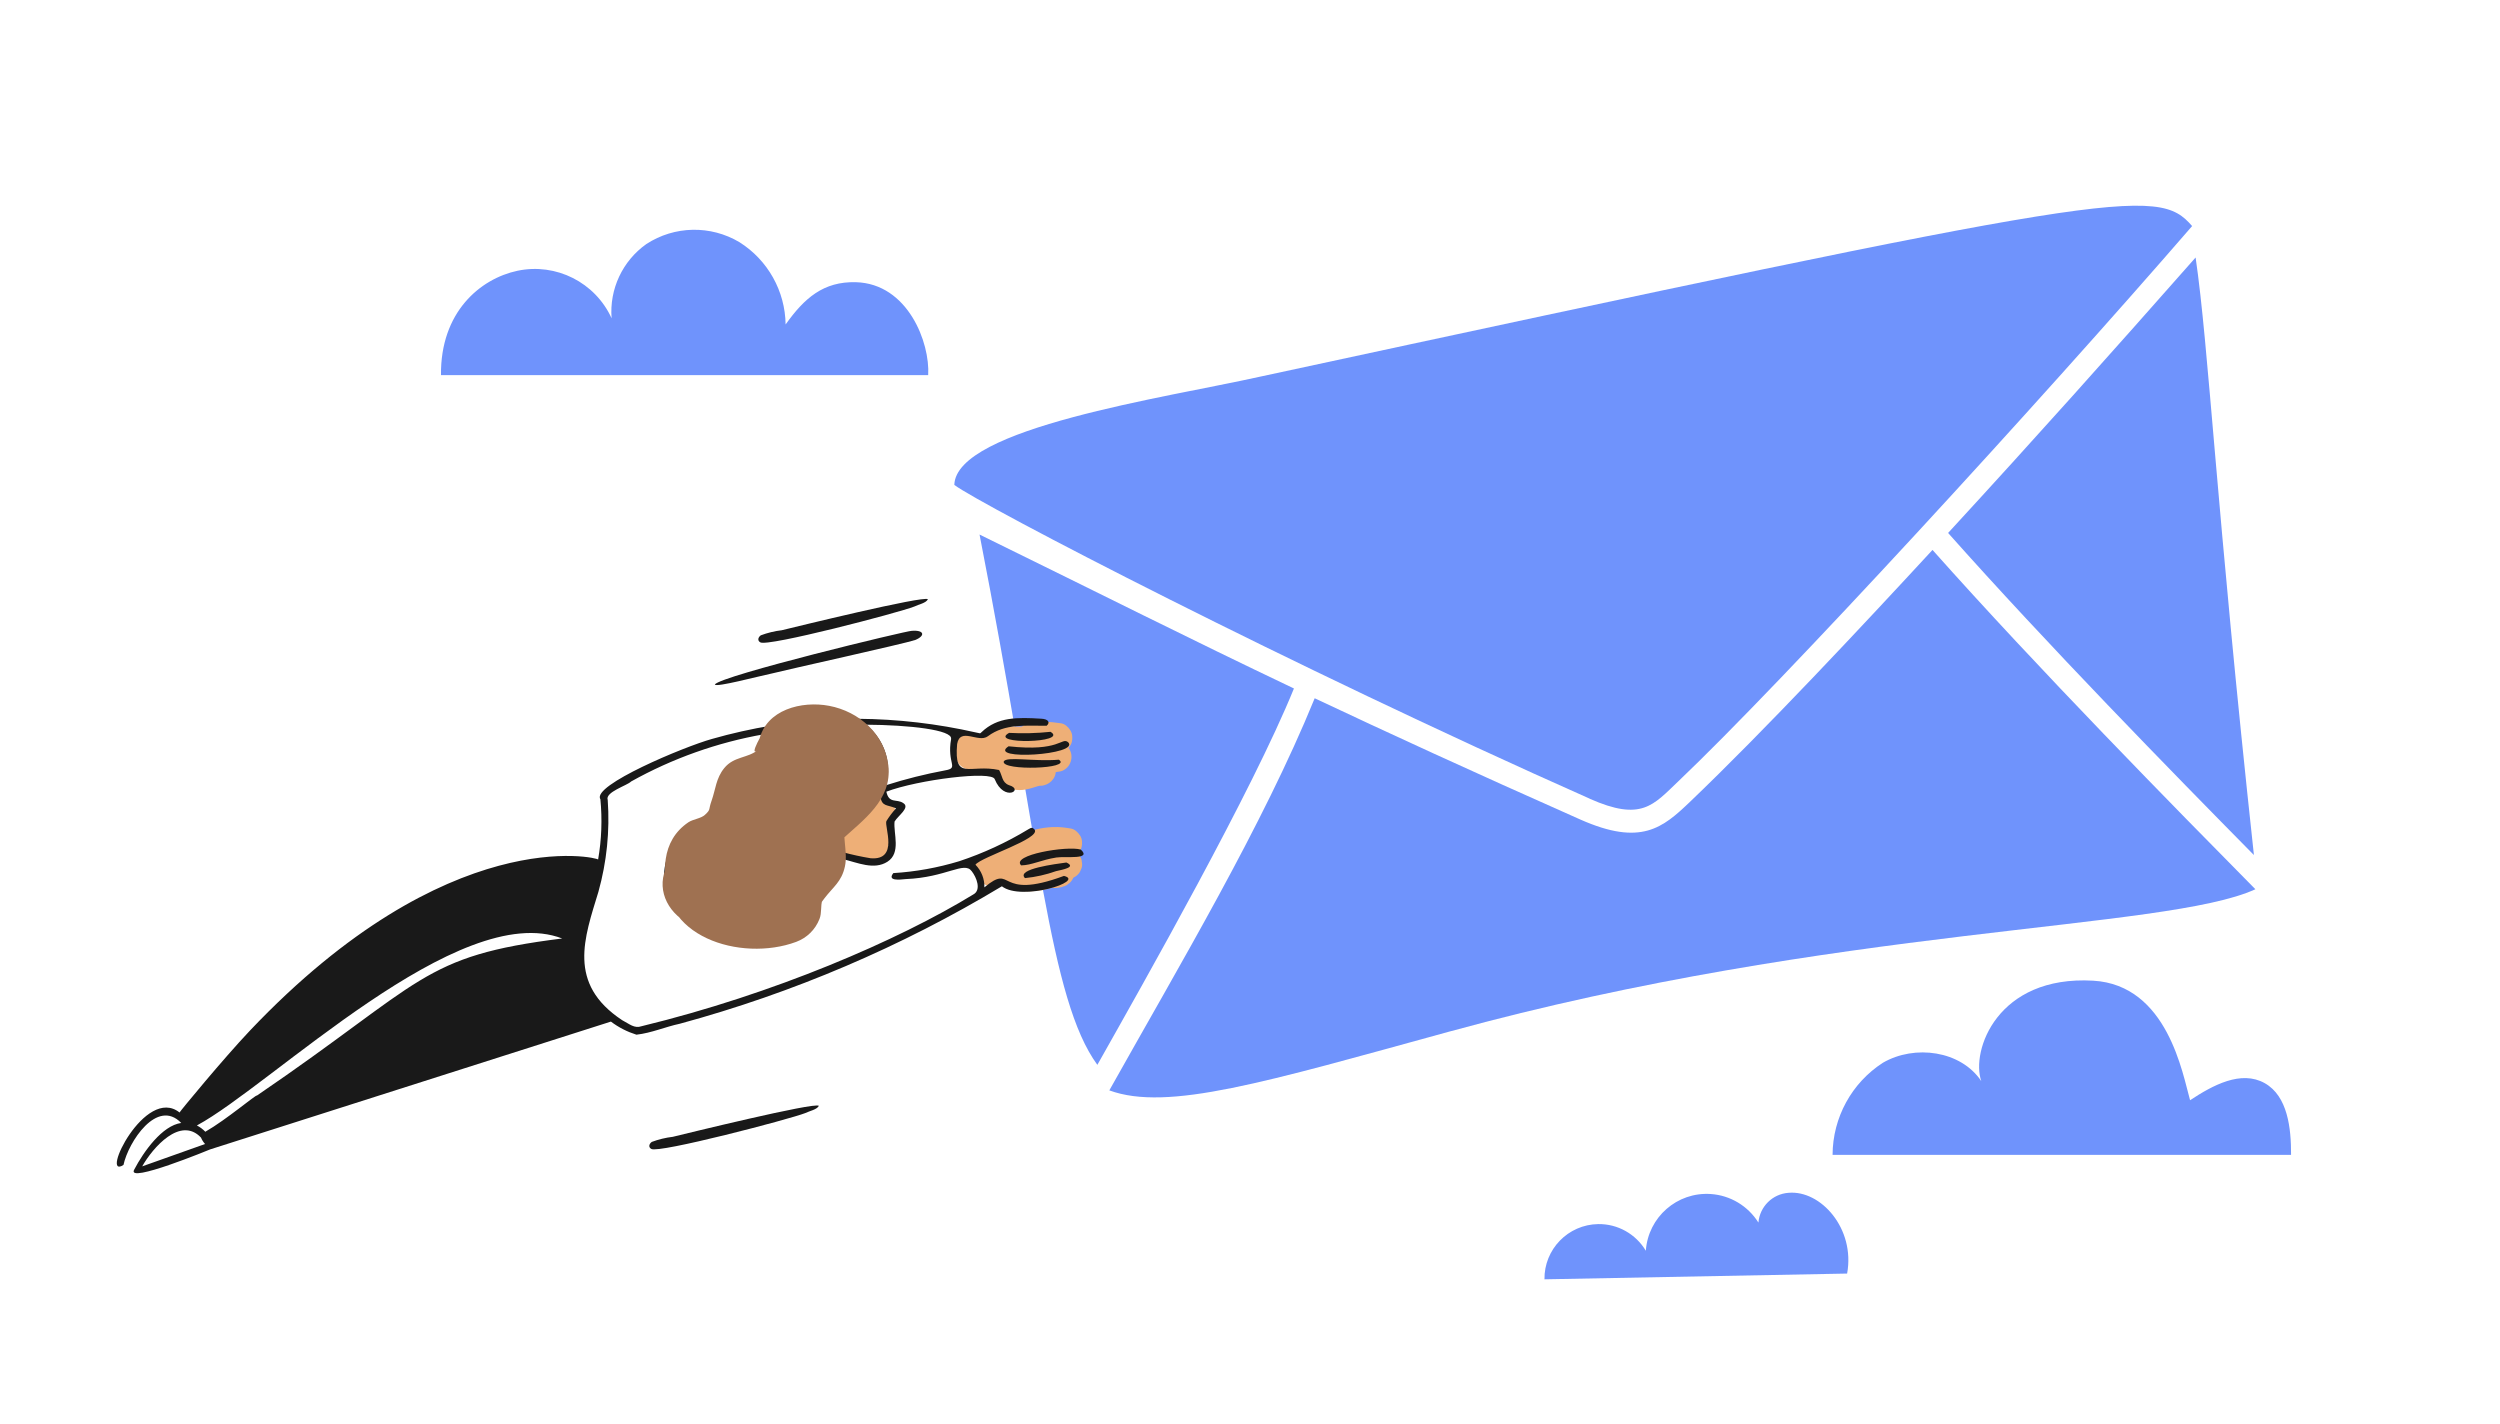 <svg width="330" height="188" viewBox="0 0 330 188" fill="none" xmlns="http://www.w3.org/2000/svg">
<path d="M170.8 90.88C156.56 84.1 145.73 78.61 129.3 70.56C137.22 111.14 138.54 131.91 144.85 140.56C151.06 129.54 165.26 104.51 170.8 90.88Z" fill="#6F93FC"/>
<path d="M255.09 72.59C245.93 82.52 232.89 96.46 223.08 105.84C219.49 109.27 216.62 111.73 208.61 108.18C194.14 101.76 183.14 96.7 173.54 92.17C166.67 109.02 155.7 127.39 146.43 143.93C154.11 146.75 166.97 142.85 191.31 136.17C242.34 122.18 285.88 122.83 297.71 117.38C286.98 106.51 269.15 88.39 255.09 72.59Z" fill="#6F93FC"/>
<path d="M209.83 105.43C216.68 108.47 218.23 106.28 221.54 103.13C235.35 90 269 53.36 289.36 29.84C284.74 24.51 279.92 25.22 166.19 49.75C153.97 52.48 126.18 56.49 125.97 64.01C129.5 66.66 170.26 87.85 209.83 105.42V105.43Z" fill="#6F93FC"/>
<path d="M297.52 112.89C292.53 66.91 291.55 45.77 289.82 33.99C278.15 47.21 269.04 57.42 257.15 70.35C270.22 85.05 286.64 101.84 297.53 112.88L297.52 112.89Z" fill="#6F93FC"/>
<path d="M134.28 112.14C133.53 114.03 135.83 112.23 136.55 111.99C138.08 111.39 139.72 111.1 141.36 111.16C142.77 108.76 134.57 111.4 134.28 112.14Z" fill="#191919"/>
<path d="M113.39 104.81C112.78 105.86 112.83 107.21 113.58 108.17C114.33 109.13 115.54 109.53 116.75 109.27C117.57 109.1 118.26 108.17 118.22 107.34C118.2 106.98 118.11 106.64 117.95 106.33C117.75 105.95 117.2 105.47 116.75 105.41C115.95 105.3 115.18 105.26 114.4 105.53C113.67 105.78 112.96 106.17 112.42 106.74C111.83 107.36 111.49 108.16 111.72 109.02C111.88 109.64 112.31 110.16 112.88 110.46C113.4 110.73 113.98 110.79 114.51 111.01L114.03 110.81C114.15 110.86 114.26 110.92 114.36 110.99L113.96 110.68C114.04 110.74 114.1 110.81 114.17 110.88L113.86 110.48C113.9 110.54 113.94 110.6 113.97 110.68L113.77 110.2C113.8 110.28 113.82 110.35 113.83 110.44L113.76 109.91C113.76 109.99 113.76 110.07 113.76 110.15L113.83 109.62C113.81 109.7 113.79 109.78 113.76 109.85L113.96 109.37C113.91 109.47 113.86 109.57 113.79 109.66L114.1 109.26C114.03 109.35 113.95 109.42 113.86 109.49L114.26 109.18C114.16 109.25 114.06 109.3 113.94 109.35L114.42 109.15C114.26 109.21 114.11 109.24 113.95 109.26L114.48 109.19C114.21 109.22 113.95 109.2 113.69 109.17L114.22 109.24C113.72 109.17 113.24 109.05 112.77 108.88C112.18 108.67 111.5 108.88 111.03 109.24C110.56 109.6 110.17 110.2 110.24 110.81C110.33 111.55 110.53 112.21 111.09 112.74C111.54 113.17 112.05 113.42 112.64 113.63C113.59 113.99 114.78 114.2 115.75 113.83C116.25 113.64 116.67 113.39 116.95 112.91C117.2 112.48 117.31 111.85 117.15 111.37C116.99 110.89 116.69 110.42 116.23 110.17C115.77 109.92 115.18 109.78 114.69 109.97C114.56 110.02 114.43 110.06 114.28 110.08L114.81 110.01C114.63 110.03 114.46 110.01 114.28 110L114.81 110.07C114.39 110.01 113.97 109.89 113.58 109.73L114.06 109.93C113.91 109.86 113.77 109.79 113.63 109.7L114.03 110.01C113.95 109.95 113.88 109.88 113.81 109.8L114.12 110.2C114.08 110.14 114.04 110.08 114.01 110.01L114.21 110.49C114.21 110.49 114.18 110.4 114.17 110.35L114.24 110.88V110.8C113.39 111.44 112.54 112.09 111.7 112.73C112.07 112.86 112.45 112.97 112.84 113.04C113.34 113.13 113.87 113.22 114.38 113.18C115.6 113.1 116.82 112.55 117.39 111.41C117.96 110.27 117.86 108.72 116.8 107.84C116.34 107.46 115.86 107.21 115.29 107.04C115.01 106.95 114.71 106.9 114.44 106.8L114.92 107C114.92 107 114.83 106.96 114.79 106.93L115.19 107.24L115.14 107.19L115.45 107.59L115.41 107.53L115.61 108.01L115.59 107.94V109V108.9C115.54 109.06 115.47 109.22 115.4 109.38L115.45 109.29L115.14 109.69C115.26 109.54 115.4 109.41 115.54 109.29L115.14 109.6C115.34 109.45 115.55 109.33 115.78 109.22L115.3 109.42C115.53 109.33 115.77 109.26 116.02 109.23L115.49 109.3C115.71 109.28 115.92 109.27 116.14 109.3L115.61 109.23H115.7V105.39L115.62 105.41L116.15 105.34C116.06 105.35 115.98 105.35 115.89 105.34L116.42 105.41C116.3 105.39 116.2 105.36 116.09 105.32L116.57 105.52C116.49 105.48 116.42 105.44 116.35 105.39L116.75 105.7C116.68 105.64 116.63 105.58 116.57 105.51L116.88 105.91C116.83 105.83 116.79 105.77 116.76 105.68L116.96 106.16C116.93 106.08 116.91 106 116.9 105.91L116.97 106.44C116.97 106.35 116.97 106.27 116.97 106.18L116.9 106.71C116.92 106.62 116.94 106.54 116.97 106.46L116.77 106.94C116.79 106.89 116.82 106.84 116.85 106.79C117.37 105.88 117.09 104.56 116.13 104.05C115.17 103.54 113.95 103.8 113.39 104.77V104.81Z" fill="#EEAF77"/>
<path d="M126.78 100.69C127.14 100.85 127.49 101.01 127.87 101.11C128.25 101.21 128.65 101.26 129.04 101.31C129.67 101.39 130.29 101.31 130.92 101.21C131.18 101.15 131.41 101.03 131.6 100.85C131.82 100.71 131.99 100.52 132.12 100.29C132.27 100.06 132.35 99.81 132.36 99.55C132.42 99.28 132.41 99.02 132.32 98.75C132.16 98.27 131.86 97.8 131.4 97.55L130.92 97.35C130.57 97.25 130.21 97.25 129.86 97.35C129.8 97.36 129.74 97.37 129.68 97.38L130.21 97.31C129.82 97.36 129.44 97.36 129.05 97.31L129.58 97.38C129.18 97.32 128.79 97.22 128.41 97.06L128.89 97.26C128.89 97.26 128.83 97.24 128.8 97.22C128.57 97.07 128.32 96.99 128.06 96.98C127.79 96.92 127.53 96.93 127.26 97.02C127 97.08 126.77 97.2 126.58 97.38C126.36 97.52 126.19 97.71 126.06 97.94C125.81 98.4 125.69 98.97 125.86 99.48L126.06 99.96C126.24 100.26 126.48 100.5 126.78 100.68V100.69Z" fill="#EEAF77"/>
<path d="M128.06 101.6C128.6 101.61 129.13 101.64 129.67 101.68C129.91 101.7 130.15 101.72 130.38 101.75C130.53 101.77 130.68 101.78 130.82 101.8C130.88 101.8 130.94 101.81 131 101.82C131.13 101.84 131.12 101.84 130.98 101.82C130.83 101.8 130.83 101.8 131.01 101.82L131.14 101.85C131.4 101.89 131.13 101.85 131.02 101.79C130.94 101.75 130.72 101.49 130.88 101.68C131.13 101.98 130.71 101.37 130.82 101.58C130.98 101.89 131.18 102.2 131.37 102.49C132.11 103.6 133.21 104.3 134.58 104.29C135.14 104.29 135.71 104.17 136.24 104.01C136.47 103.94 136.7 103.86 136.94 103.79C137.07 103.75 137.2 103.73 137.33 103.7C137.6 103.63 136.86 103.73 137.36 103.72C138.41 103.7 139.41 102.82 139.36 101.72C139.31 100.62 138.48 99.7 137.36 99.72C136.75 99.73 136.15 99.85 135.57 100.03C135.36 100.09 135.16 100.16 134.95 100.22C134.83 100.25 134.7 100.27 134.58 100.31C134.33 100.37 134.91 100.32 134.66 100.29C134.39 100.26 134.44 100.28 134.68 100.32C134.44 100.27 134.62 100.32 134.75 100.38C134.44 100.24 134.86 100.39 134.85 100.47C134.85 100.47 134.53 100.1 134.78 100.41C134.98 100.65 134.81 100.43 134.78 100.37C134.73 100.28 134.68 100.2 134.63 100.12C134.54 99.97 134.46 99.81 134.36 99.66C134.03 99.16 133.66 98.73 133.16 98.4C132.59 98.02 131.96 97.939 131.3 97.85C130.23 97.71 129.17 97.62 128.09 97.59C127.01 97.559 126.04 98.529 126.09 99.59C126.14 100.65 126.97 101.56 128.09 101.59L128.06 101.6Z" fill="#EEAF77"/>
<path d="M134.14 102.35C136.1 102.35 138.06 102.16 139.99 101.82C140.3 101.77 140.66 101.52 140.87 101.31C141.18 101 141.36 100.59 141.42 100.16C141.47 99.79 141.42 99.46 141.28 99.12C141.12 98.75 140.84 98.34 140.46 98.16C140.32 98.1 140.19 98.03 140.05 97.97C139.56 97.74 139.05 97.62 138.51 97.77C138.05 97.9 137.54 98.26 137.31 98.69C137.06 99.15 136.94 99.72 137.11 100.23C137.26 100.7 137.56 101.21 138.03 101.43C138.17 101.49 138.3 101.56 138.44 101.62L138.92 97.96C138.48 98.04 138.04 98.11 137.6 98.17L138.13 98.1C136.8 98.27 135.47 98.36 134.13 98.36C133.08 98.36 132.08 99.28 132.13 100.36C132.18 101.44 133.01 102.36 134.13 102.36L134.14 102.35Z" fill="#EEAF77"/>
<path d="M131.54 99.669C132.64 99.829 133.74 99.949 134.85 99.919C135.96 99.889 137.06 99.759 138.15 99.559C138.62 99.469 139.11 99.039 139.35 98.639C139.6 98.209 139.71 97.579 139.55 97.099C139.39 96.619 139.09 96.149 138.63 95.899C138.13 95.639 137.64 95.589 137.09 95.699C136.81 95.749 136.53 95.799 136.24 95.839L136.77 95.769C135.31 95.959 133.84 95.969 132.39 95.779L132.92 95.849C132.81 95.839 132.71 95.819 132.6 95.799C132.05 95.719 131.56 95.709 131.06 95.999C130.65 96.239 130.25 96.719 130.14 97.199C130.02 97.709 130.05 98.289 130.34 98.739C130.6 99.149 131.03 99.579 131.54 99.659V99.669Z" fill="#EEAF77"/>
<path d="M131.47 116.93C133.92 116.07 136.43 115.41 138.99 114.95C139.81 114.8 140.49 113.84 140.46 113.02C140.43 112.2 139.87 111.25 138.99 111.09C138.89 111.07 138.78 111.05 138.68 111.03C138.14 110.93 137.62 110.95 137.14 111.23C136.73 111.47 136.33 111.95 136.22 112.43C136 113.41 136.52 114.69 137.62 114.89C137.72 114.91 137.83 114.93 137.93 114.95V111.09C135.37 111.55 132.86 112.21 130.41 113.07C129.43 113.42 128.66 114.45 129.01 115.53C129.32 116.5 130.41 117.3 131.47 116.93Z" fill="#EEAF77"/>
<path d="M130.39 116.52C131.9 116.36 133.23 115.92 134.6 115.29C135.73 114.77 136.84 114.18 137.95 113.61C138.88 113.14 139.23 111.74 138.67 110.87C138.05 109.92 136.93 109.65 135.93 110.15C134.66 110.79 133.4 111.48 132.09 112.04L132.57 111.84C131.77 112.17 130.95 112.44 130.09 112.56L130.62 112.49C130.54 112.5 130.46 112.51 130.39 112.52C129.85 112.58 129.38 112.71 128.98 113.11C128.63 113.46 128.37 114.03 128.39 114.52C128.43 115.51 129.28 116.64 130.39 116.52Z" fill="#EEAF77"/>
<path d="M134.52 117.57C136.72 117.87 138.98 117.37 140.94 116.37C141.87 115.89 142.22 114.51 141.66 113.63C141.05 112.68 139.92 112.4 138.92 112.91C138.72 113.01 138.52 113.1 138.32 113.19L138.8 112.99C138.04 113.31 137.25 113.53 136.44 113.64L136.97 113.57C136.16 113.68 135.34 113.68 134.52 113.57C134.05 113.51 133.42 113.84 133.11 114.16C132.76 114.51 132.5 115.08 132.52 115.57C132.54 116.06 132.71 116.62 133.11 116.98L133.51 117.29C133.82 117.47 134.16 117.56 134.52 117.56V117.57Z" fill="#EEAF77"/>
<path d="M137.76 113.36C138.09 113.28 138.42 113.21 138.75 113.17L138.22 113.24C138.96 113.14 139.7 113.14 140.44 113.24L139.91 113.17C140.04 113.19 140.18 113.21 140.31 113.23C140.58 113.31 140.84 113.33 141.11 113.27C141.38 113.26 141.62 113.18 141.85 113.03C142.26 112.79 142.66 112.31 142.77 111.83C142.89 111.32 142.86 110.74 142.57 110.29C142.3 109.88 141.88 109.46 141.37 109.37C140.6 109.23 139.81 109.14 139.02 109.17C138.23 109.2 137.45 109.31 136.69 109.5C136.21 109.62 135.74 109.99 135.49 110.42C135.24 110.85 135.13 111.48 135.29 111.96C135.45 112.44 135.75 112.91 136.21 113.16C136.67 113.41 137.21 113.5 137.75 113.36H137.76Z" fill="#EEAF77"/>
<path d="M139.32 116.21C139.63 116.1 139.95 116.02 140.28 115.97L139.75 116.04C140.12 115.99 140.49 115.99 140.85 116.03C141.13 116.04 141.38 115.98 141.62 115.86C141.87 115.78 142.08 115.64 142.26 115.45C142.46 115.27 142.59 115.05 142.67 114.81C142.8 114.57 142.85 114.31 142.84 114.04L142.77 113.51C142.67 113.17 142.5 112.88 142.26 112.63L141.86 112.32C141.55 112.14 141.21 112.05 140.85 112.05C140.49 112.01 140.14 112.02 139.78 112.05C139.26 112.11 138.75 112.18 138.25 112.36C137.99 112.42 137.76 112.54 137.57 112.72C137.35 112.86 137.18 113.05 137.05 113.28C136.9 113.51 136.82 113.76 136.81 114.02C136.75 114.29 136.76 114.55 136.85 114.82L137.05 115.3C137.23 115.6 137.47 115.84 137.77 116.02L138.25 116.22C138.6 116.32 138.96 116.32 139.31 116.22L139.32 116.21Z" fill="#EEAF77"/>
<path d="M138.25 117.11C138.51 117.16 138.77 117.2 139.04 117.22C139.13 117.22 139.22 117.22 139.31 117.22C139.57 117.2 139.83 117.17 140.09 117.11C140.18 117.09 140.27 117.06 140.35 117.02C140.61 116.96 140.84 116.84 141.03 116.66C141.25 116.52 141.42 116.33 141.55 116.1C141.7 115.87 141.78 115.62 141.79 115.36C141.85 115.09 141.84 114.83 141.75 114.56L141.55 114.08C141.37 113.78 141.13 113.54 140.83 113.36L140.35 113.16C140 113.06 139.64 113.06 139.29 113.16C139.15 113.22 139 113.26 138.84 113.28L139.37 113.21C139.22 113.23 139.06 113.23 138.91 113.21L139.44 113.28C139.44 113.28 139.35 113.27 139.31 113.26C139.04 113.18 138.78 113.16 138.51 113.22C138.24 113.23 138 113.31 137.77 113.46C137.54 113.59 137.35 113.76 137.21 113.98C137.03 114.17 136.91 114.4 136.85 114.66L136.78 115.19C136.78 115.55 136.87 115.89 137.05 116.2L137.36 116.6C137.61 116.85 137.9 117.02 138.24 117.11H138.25Z" fill="#EEAF77"/>
<path d="M136.72 99.38C136.87 99.35 137.02 99.33 137.17 99.31L136.64 99.38C137.54 99.26 138.45 99.27 139.36 99.38L138.83 99.31C138.89 99.31 138.96 99.33 139.02 99.34C139.29 99.42 139.55 99.44 139.82 99.38C140.09 99.37 140.33 99.29 140.56 99.14C140.97 98.9 141.37 98.42 141.48 97.94C141.6 97.43 141.57 96.85 141.28 96.4C141.02 95.99 140.59 95.56 140.08 95.48C139.35 95.37 138.61 95.28 137.87 95.29C137.13 95.3 136.39 95.39 135.66 95.52C135.19 95.6 134.7 96.05 134.46 96.44C134.21 96.87 134.1 97.5 134.26 97.98C134.42 98.46 134.72 98.93 135.18 99.18L135.66 99.38C136.01 99.48 136.37 99.48 136.72 99.38Z" fill="#EEAF77"/>
<path d="M142.64 112.14C140.91 111.62 133.4 112.84 134.79 114.23C136.19 114.21 137.41 113.51 139.45 113.19C140.65 113 144.19 113.53 142.65 112.13L142.64 112.14Z" fill="#191919"/>
<path d="M140.77 113.85C139.43 114.04 134.07 114.69 135.3 115.91C136.7 115.77 138.08 115.46 139.4 114.99C140.21 114.8 142.15 114.48 140.76 113.85H140.77Z" fill="#191919"/>
<path d="M139.77 100.28C136.45 100.56 132.74 99.79 132.49 100.54C132.28 101.77 141.6 101.5 139.77 100.28Z" fill="#191919"/>
<path d="M133.13 98.51C130.17 100.43 142.7 99.65 140.98 97.96C140.1 97.29 139.92 99.26 133.13 98.51Z" fill="#191919"/>
<path d="M133.2 96.74C130.36 98.3 141.14 98.08 138.67 96.6C136.85 96.79 135.02 96.84 133.2 96.74Z" fill="#191919"/>
<path d="M140.44 115.62C131.4 118.98 133.89 113.83 129.94 117.13C129.97 116.01 129.54 114.94 128.76 114.14C129.49 113.13 137.41 110.71 136.57 109.51C136.28 109.19 136.16 109.21 135.7 109.49C132.84 111.22 129.79 112.63 126.62 113.68C123.79 114.54 120.87 115.07 117.92 115.25C117.07 116.33 118.79 116.12 119.56 116.04C124.94 115.82 127.26 113.64 128.26 114.99C128.91 115.81 129.56 117.48 128.49 118.06C118.59 124.12 102.14 131.22 84.69 135.46C83.74 135.8 83.08 135.16 82.12 134.66C74.83 129.84 77.15 123.78 78.99 117.72C80.09 113.78 80.51 109.68 80.22 105.6C79.82 104.56 82.82 103.68 83.3 103.16C88.76 100.11 94.7 98 100.86 96.92C99.5 98.94 99.97 100.9 98.3 101.44C92.45 102.46 95.98 106.63 93.38 109.48C92.96 109.85 92.42 110.05 91.87 110.04C88.68 110.27 87.55 113.4 87.66 116.11C87.86 123.81 100.8 125.15 105.28 123.07C110.11 120.7 104.6 118.66 110.39 115.73C110.91 115.06 111.21 114.25 111.26 113.4C113.21 113.87 115.36 114.88 117.14 113.75C118.97 112.58 117.92 110.04 118.08 108.45C118.55 107.65 120.19 106.59 119.22 106C118.38 105.42 117.34 106.13 117 104.5C121.14 102.93 131 101.68 131.31 102.87C132.56 105.92 135.26 104.23 133.18 103.64C132.23 103.27 132.33 102.4 131.88 101.64C127.98 100.81 125.92 103.18 126.34 98.22C126.73 95.92 129.16 98.12 130.39 97.19C132.7 95.46 135.47 95.83 138.16 95.8C138.68 95.33 138.34 94.92 137.47 94.87C134.31 94.68 131.69 94.61 129.57 96.64C129.35 96.9 129.34 96.77 128.84 96.69C123.73 95.53 118.51 94.92 113.27 94.88C109.7 92.56 105.03 92.93 101.87 95.77C99.21 96.21 96.57 96.8 93.98 97.54C90.29 98.57 78.06 103.68 79.25 105.49C79.51 108.15 79.41 110.83 78.95 113.46C79 113.21 59.24 108.38 32.99 136.04C29.47 139.76 23.71 146.75 23.7 146.85C19.17 143.25 13.13 155.81 16.3 153.77C16.95 150.74 20.74 144.93 23.92 148.23C21.41 148.58 18.97 151.99 17.71 154.4C16.64 156.31 27.74 151.72 27.74 151.72L80.64 134.85C81.66 135.62 82.8 136.2 84.01 136.58C86.02 136.35 87.79 135.55 89.75 135.13C104.69 131.07 118.99 124.97 132.25 116.99C134.82 119 143.33 116.31 140.44 115.62ZM125.55 97.53C124.95 100.85 126.66 101.36 124.75 101.69C122.12 102.18 119.53 102.83 116.98 103.64C117.76 100.68 116.7 97.54 114.29 95.66C120.05 95.69 125.76 96.35 125.54 97.53H125.55ZM113.14 107.62C114.35 107.07 115.41 106.22 116.21 105.15C116.42 106.51 117.11 106.19 118.28 106.7C117.8 107.22 117.37 107.79 117 108.39C116.72 109.12 118.67 113.59 114.93 113.29C113.7 113.09 112.48 112.82 111.28 112.5C111.3 110.7 111.1 108.91 113.14 107.62ZM26.53 150.16C26.66 150.47 26.84 150.76 27.07 151.01L18.77 153.96C20.17 151.48 23.82 147.3 26.53 150.16ZM27.11 149.4C26.79 149.06 26.41 148.78 25.99 148.56C35.82 143.27 60.62 118.65 74.21 123.88C55.58 126.2 56.05 129.53 33.92 144.61C33.81 144.45 29.9 147.79 27.12 149.38L27.11 149.4Z" fill="#191919"/>
<path d="M111.77 94.57C108.25 92.73 104.22 92.71 101.35 95.78C100.74 96.43 98.71 100.1 100.04 98.99C98.72 100.1 96.87 99.82 95.6 101.39C94.5 102.74 94.47 104.18 93.92 105.72C93.49 106.92 93.86 106.82 93.05 107.56C92.52 108.05 91.48 108.13 90.87 108.54C87.22 111.01 87.33 115.4 88.52 119.18L94.4 114.66L95.31 117.66L88 114.58C86.67 123.6 97.78 127.04 105.09 124.33C106.51 123.8 107.61 122.73 108.17 121.31C108.5 120.48 108.29 119.62 108.55 118.81C108.41 119.26 108.24 119.34 108.81 118.6C109.96 117.08 111.09 116.41 111.53 114.37C111.97 112.33 110.99 110.07 111.7 108.02H103.99L104.22 109.25C104.81 112.36 108.86 112.91 110.91 111.02C113.93 108.23 117.79 105.62 117.26 101.02C116.78 96.9 113.4 93.92 109.45 93.17C105.84 92.48 101.12 93.66 100.22 97.69C99.24 102.04 102.94 103.17 106.08 104.46L103.69 102.62C103.76 101.1 103.51 100.85 102.93 101.86C102.48 102.38 102.05 102.92 101.65 103.48C101.09 104.26 100.59 104.99 100.22 105.89C99.02 108.78 100.07 111.13 96.46 112.46C91.67 114.22 93.74 121.95 98.59 120.17C101.2 119.21 103.77 118.16 105.48 115.86C107.5 113.14 107.48 109.62 109.26 106.73C110.65 104.49 112.28 102.49 111.26 99.7C110.89 98.68 110.07 97.74 109.17 97.15C108.68 96.83 106.39 95.69 106.88 96.28L108.05 99.11L108.15 98.23L106.98 101.06L107.39 100.97C109.15 101.34 109.47 101.85 108.36 102.51C108.11 103.26 105.76 104.92 105.26 105.38L111.95 107.15L111.72 105.92C110.93 101.74 105.19 102.51 104.01 105.92C103.39 107.7 103.59 108.95 103.55 110.78C103.5 113.7 104.21 111.08 102.86 113.03C102.18 114.02 101.29 114.53 100.85 115.76C100.65 116.33 100.21 119.05 100.59 118.49L102.98 116.65C102.41 116.81 95.74 116.7 95.73 116.74C96.37 112.37 91.07 109.68 88.42 113.66C86.51 116.53 87.6 119.84 90.38 121.61C93.29 123.46 97.29 120.38 96.26 117.09C95.38 114.27 97.71 114.89 99.47 113.24C101.06 111.74 101.17 109.92 101.69 107.96C101.74 107.59 101.79 107.22 101.84 106.84C101.82 106.1 101.94 106.06 102.19 106.73C102.84 106.26 103.8 106.18 104.5 105.7C105.2 105.22 105.8 104.65 106.25 103.96C106.7 103.27 106.54 100.87 107.76 101.51C112.32 103.89 116.37 96.99 111.8 94.6L111.77 94.57Z" fill="#9F7151"/>
<path d="M94.36 90.35C95.12 89.19 119.91 83.2 120.36 83.27C122.01 83.14 122.18 83.92 120.81 84.48C119.29 84.99 103.62 88.45 102.1 88.85C99.93 89.31 94.51 90.76 94.37 90.36L94.36 90.35Z" fill="#191919"/>
<path d="M122.48 79.11C122.23 79.61 121.26 79.78 120.7 80.06C118.65 80.87 101.3 85.41 100.36 84.79C99.96 84.57 100.05 84.13 100.43 83.86C101.32 83.53 102.25 83.3 103.2 83.19C104.81 82.8 121.95 78.59 122.48 79.1V79.11Z" fill="#191919"/>
<path d="M108.09 145.97C107.84 146.47 106.87 146.64 106.31 146.92C104.26 147.73 86.91 152.27 85.97 151.66C85.57 151.44 85.66 151 86.04 150.73C86.93 150.4 87.86 150.17 88.81 150.06C90.42 149.67 107.56 145.45 108.09 145.97Z" fill="#191919"/>
<path d="M122.52 49.52C122.78 45.25 119.85 37.44 112.97 37.25C108.69 37.14 106.18 39.35 103.7 42.83C103.64 38.41 101.35 34.33 97.61 31.97C93.8 29.7 89.03 29.79 85.31 32.22C82.17 34.45 80.43 38.16 80.73 42.01C78.56 37.27 73.4 34.67 68.31 35.74C63.38 36.79 58.12 41.2 58.21 49.52H122.53H122.52Z" fill="#6F93FC"/>
<path d="M302.42 152.44C302.44 148.94 301.98 144.69 298.95 142.98C295.82 141.22 292.09 143.25 289.09 145.23C288.11 141.8 286.13 130.02 276.3 129.45C263.63 128.72 260.13 138.72 261.53 142.71C258.84 138.68 252.75 137.85 248.55 140.28C244.42 142.94 241.92 147.52 241.9 152.44H302.42Z" fill="#6F93FC"/>
<path d="M203.87 168.88C203.81 164.91 206.99 161.64 210.96 161.58C213.54 161.54 215.93 162.89 217.25 165.1C217.55 160.67 221.38 157.31 225.82 157.61C228.4 157.78 230.74 159.19 232.11 161.38C232.29 159.27 233.97 157.6 236.09 157.45C240.34 157.08 244.91 162.17 243.82 168.11L203.88 168.87L203.87 168.88Z" fill="#6F93FC"/>
</svg>
